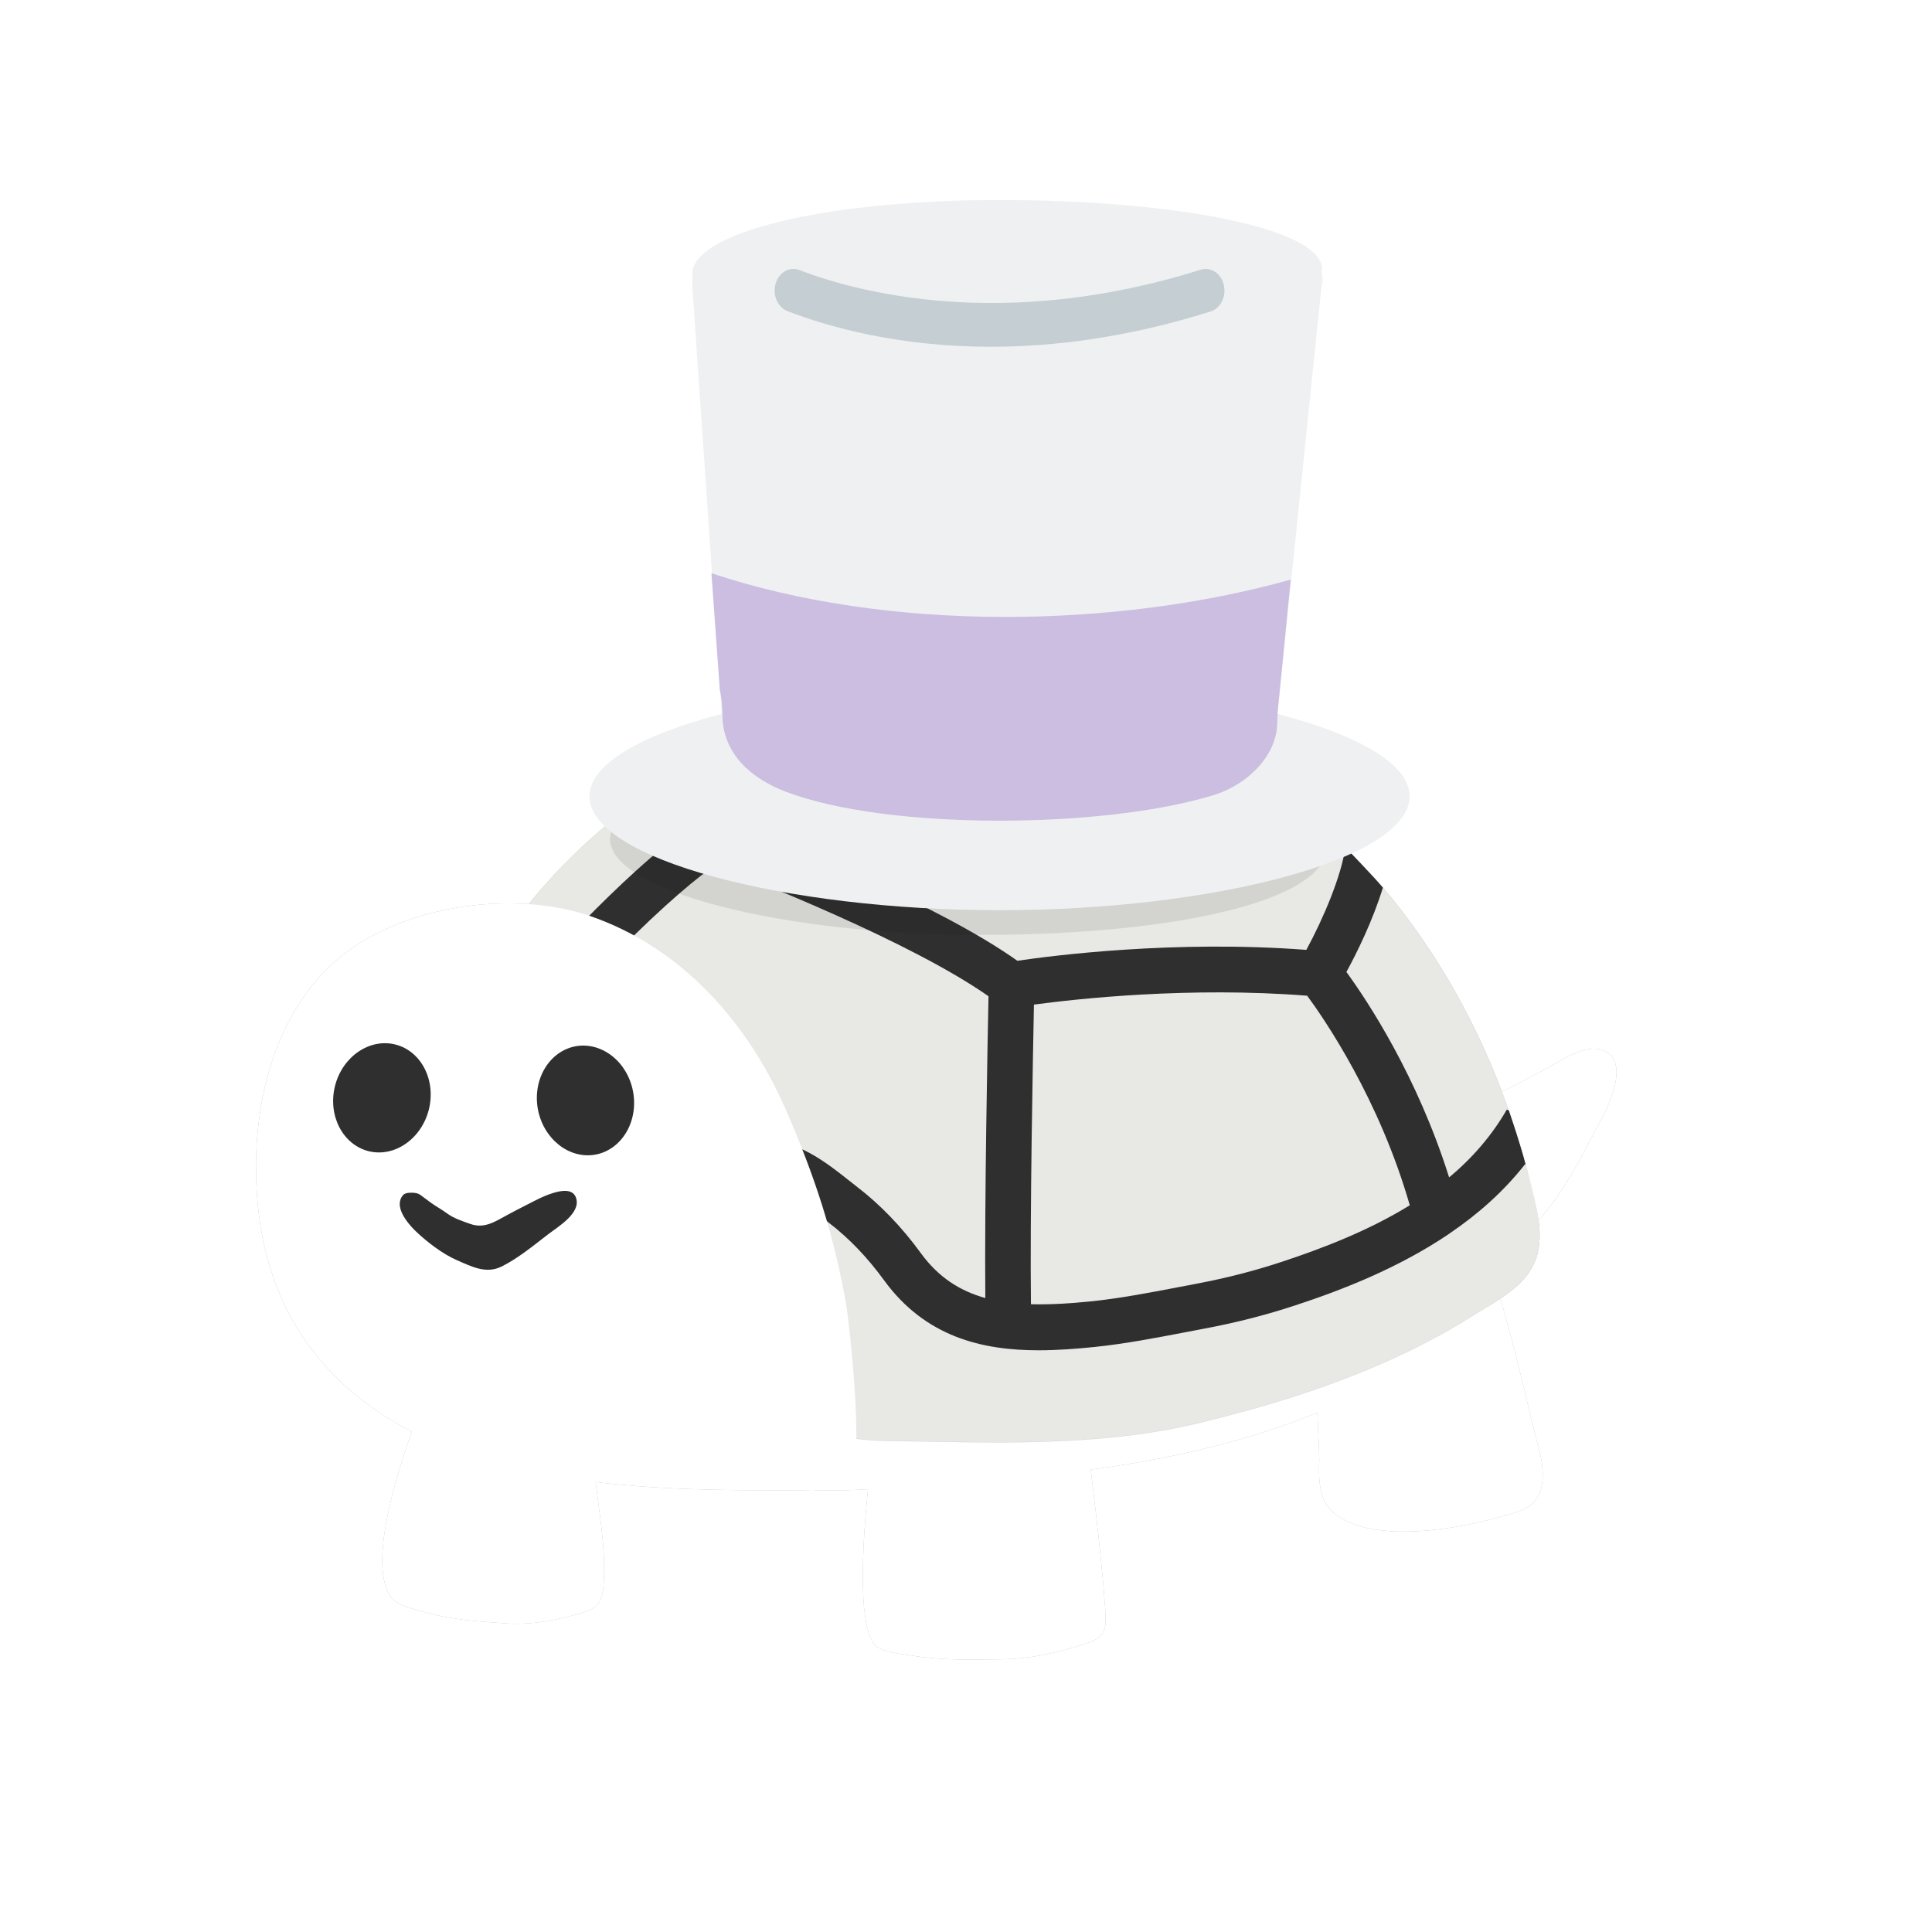<?xml version="1.0" encoding="UTF-8" standalone="no"?>
<svg
   xmlns:dc="http://purl.org/dc/elements/1.1/"
   xmlns:cc="http://creativecommons.org/ns#"
   xmlns:rdf="http://www.w3.org/1999/02/22-rdf-syntax-ns#"
   xmlns:svg="http://www.w3.org/2000/svg"
   xmlns="http://www.w3.org/2000/svg"
   xmlns:sodipodi="http://sodipodi.sourceforge.net/DTD/sodipodi-0.dtd"
   xmlns:inkscape="http://www.inkscape.org/namespaces/inkscape"
   width="512"
   height="512"
   version="1.1"
   id="svg38"
   sodipodi:docname="ghost.svg"
   inkscape:version="0.92.5 (2060ec1f9f, 2020-04-08)"
   inkscape:export-xdpi="96"
   inkscape:export-ydpi="96"
   inkscape:export-filename="/home/mirror/opt/turtles/ghost.png">
  <defs
     id="defs42">
    <path
       d="M119.5,53.43c-0.44-0.19-0.94-0.11-1.29,0.22L87.25,82.71L65.16,49.72c-0.22-0.33-0.58-0.52-0.98-0.52h0 c-0.39,0-0.76,0.19-0.98,0.51l-22.19,33L10.06,53.64c-0.35-0.33-0.85-0.41-1.29-0.22c-0.43,0.19-0.71,0.63-0.69,1.1l1.27,47.52 c0,10.33,24.06,18.43,54.78,18.43c30.72,0,54.78-8.1,54.78-18.4l1.27-47.55C120.2,54.06,119.93,53.62,119.5,53.43z"
       id="SVGID_1_" />
    <filter
       inkscape:collect="always"
       style="color-interpolation-filters:sRGB"
       id="filter1115"
       x="-0.072"
       width="1.143"
       y="-0.102"
       height="1.204">
      <feGaussianBlur
         inkscape:collect="always"
         stdDeviation="3.793"
         id="feGaussianBlur1117" />
    </filter>
    <clipPath
       id="clipPath74"
       clipPathUnits="userSpaceOnUse">
      <path
         inkscape:connector-curvature="0"
         id="path72"
         d="M 0,150 H 350 V 0 H 0 Z" />
    </clipPath>
    <filter
       inkscape:collect="always"
       style="color-interpolation-filters:sRGB"
       id="filter983"
       x="-0.094"
       width="1.188"
       y="-0.345"
       height="1.689">
      <feGaussianBlur
         inkscape:collect="always"
         stdDeviation="1.3"
         id="feGaussianBlur985" />
    </filter>
  </defs>
  <sodipodi:namedview
     pagecolor="#ffffff"
     bordercolor="#666666"
     borderopacity="1"
     objecttolerance="10"
     gridtolerance="10"
     guidetolerance="10"
     inkscape:pageopacity="0"
     inkscape:pageshadow="2"
     inkscape:window-width="1920"
     inkscape:window-height="1080"
     id="namedview40"
     showgrid="false"
     inkscape:zoom="1.3037281"
     inkscape:cx="181.1784"
     inkscape:cy="213.45023"
     inkscape:window-x="1440"
     inkscape:window-y="0"
     inkscape:window-maximized="1"
     inkscape:current-layer="svg38"
     showguides="true"
     inkscape:guide-bbox="true" />
  <g
     style="opacity:0.326;fill:#000000;fill-opacity:1;stroke-width:0.353;filter:url(#filter1115)"
     transform="matrix(2.832,0,0,2.832,66.872,97.524)"
     id="g1021">
    <path
       inkscape:connector-curvature="0"
       id="path987"
       style="fill:#000000;fill-opacity:1;stroke-width:0.353"
       d="m 40.1,37.83 c 0,0 2.55,-1.48 3.98,-2.12 l 22.24,8.18 35.97,0.97 c 0,0 2.7,2.8 3.5,3.76 l 6.53,18.74 5.27,2.11 c 0,0 1.21,3.62 1.55,4.99 L 118.05,83.1 65.91,96.03 24.04,85.76 24.17,60.02 36.97,43.35 Z" />
    <g
       style="fill:#000000;fill-opacity:1;stroke-width:0.353"
       id="g1019">
      <g
         style="fill:#000000;fill-opacity:1;stroke-width:0.353"
         id="g997">
        <path
           inkscape:connector-curvature="0"
           id="path989"
           style="fill:#000000;fill-opacity:1;stroke-width:0.353"
           d="m 73.14,59.57 c -0.1,5.06 -0.38,19.6 -0.28,28.04 1.67,0.04 3.5,-0.05 5.52,-0.26 2.7,-0.27 5.52,-0.81 8.24,-1.33 l 1.73,-0.33 c 2.79,-0.53 5.37,-1.19 7.89,-2.02 3.89,-1.28 8.19,-2.93 12.07,-5.32 -2.85,-9.93 -7.96,-17.38 -9.6,-19.61 -11,-0.87 -21.54,0.29 -25.57,0.83 z" />
        <path
           inkscape:connector-curvature="0"
           id="path991"
           style="fill:#000000;fill-opacity:1;stroke-width:0.353"
           d="m 102.38,56.52 c 1.95,2.67 6.63,9.73 9.61,19.22 2.18,-1.81 4.06,-3.97 5.5,-6.52 -1.34,-3.73 -2.96,-7.35 -4.9,-10.8 -1.95,-3.46 -4.22,-6.77 -6.79,-9.81 -0.95,3.11 -2.46,6.15 -3.42,7.91 z" />
        <path
           inkscape:connector-curvature="0"
           id="path993"
           style="fill:#000000;fill-opacity:1;stroke-width:0.353"
           d="m 45.2,42.69 c 4.26,1.63 18.85,7.43 26.39,12.78 3.25,-0.48 14.69,-1.96 27.04,-1.02 1.6,-2.95 3.28,-6.91 3.65,-9.6 C 102.13,44.7 102,44.54 101.85,44.4 96.72,39.58 90.22,36.93 83.66,34.71 74.5,31.61 64.53,30.52 54.98,32.23 c -3.78,0.68 -7.43,1.85 -10.9,3.48 z" />
        <path
           inkscape:connector-curvature="0"
           id="path995"
           style="fill:#000000;fill-opacity:1;stroke-width:0.353"
           d="m 119.11,74.49 c -1.99,2.55 -4.4,4.67 -6.98,6.43 -0.05,0.04 -0.11,0.07 -0.15,0.11 -4.74,3.2 -10.03,5.26 -14.4,6.69 -2.7,0.89 -5.45,1.6 -8.43,2.16 l -1.73,0.33 c -2.82,0.54 -5.72,1.1 -8.61,1.4 -1.7,0.17 -3.46,0.31 -5.23,0.31 -5.28,0 -10.58,-1.24 -14.45,-6.53 -1.56,-2.15 -3.3,-3.96 -5.15,-5.38 l -0.77,-0.6 c -1.17,-0.93 -3.36,-2.67 -4.49,-2.7 l 0.11,-4.27 c 2.56,0.07 5.15,2.12 7.04,3.62 l 0.7,0.55 c 2.17,1.66 4.2,3.76 6.01,6.25 1.63,2.23 3.62,3.5 6.01,4.17 -0.08,-9.02 0.21,-24.02 0.3,-28.24 -7.32,-5.13 -22.04,-10.92 -25.55,-12.26 -1.38,0.85 -4.94,3.81 -9.13,8.08 -0.42,0.43 -0.98,0.64 -1.53,0.64 -0.54,0 -1.08,-0.2 -1.49,-0.61 -0.84,-0.82 -0.86,-2.17 -0.03,-3.02 2.65,-2.69 6.85,-6.76 9.79,-8.58 L 40.1,37.82 c -7.16,4.28 -14.23,10.92 -18.48,18.64 -4.26,7.71 -5.7,16.48 -1.64,24.97 1.33,2.75 4,7.37 6.68,8.97 2.37,1.42 4.88,2.63 7.44,3.69 2.27,0.94 4.19,2.12 6.52,2.8 2.08,0.62 4.23,1.29 6.34,1.76 2.13,0.48 4.34,0.63 6.48,1.03 1.9,0.35 3.82,0.67 5.74,0.7 9.85,0.13 19.81,0.65 29.48,-1.69 5.88,-1.42 11.71,-3.19 17.24,-5.63 2.8,-1.22 5.53,-2.62 8.1,-4.26 2.09,-1.32 4.84,-2.62 5.93,-4.98 1.15,-2.49 0.17,-5.5 -0.44,-8.02 -0.11,-0.42 -0.26,-0.87 -0.38,-1.31 z" />
      </g>
      <g
         style="fill:#000000;fill-opacity:1;stroke-width:0.353"
         id="g1017">
        <path
           inkscape:connector-curvature="0"
           id="path999"
           style="fill:#000000;fill-opacity:1;stroke-width:0.353"
           d="m 29.95,98.37 c -0.98,-0.58 -2.38,-0.78 -4.28,-1.05 -2.5,-0.35 -5.22,-1.05 -7.72,-0.6 -2.15,0.39 -2.38,0.94 -3.08,2.93 -1.09,3.13 -4.26,12.51 -1.8,15.47 0.61,0.73 2.03,0.99 2.9,1.25 2.51,0.76 5.18,0.93 7.82,1.11 2.25,0.15 4.47,-0.26 6.62,-0.86 1.61,-0.45 2.32,-0.83 2.45,-2.61 0.29,-3.8 -0.56,-7.55 -0.9,-11.32 -0.24,-2.44 -0.84,-3.64 -2.01,-4.32 z" />
        <g
           style="fill:#000000;fill-opacity:1;stroke-width:0.353"
           id="g1005">
          <path
             inkscape:connector-curvature="0"
             id="path1001"
             style="fill:#000000;fill-opacity:1;stroke-width:0.353"
             d="m 116.78,87.1 c -0.93,0.62 -1.92,1.17 -2.79,1.72 -2.57,1.63 -5.3,3.03 -8.1,4.26 -5.53,2.44 -11.36,4.21 -17.24,5.63 -9.67,2.34 -19.63,1.82 -29.48,1.69 -1.93,-0.03 -3.85,-0.35 -5.74,-0.7 -0.53,-0.1 -1.05,-0.18 -1.58,-0.26 l 0.52,5.55 c 0,0 1.88,0.14 5.24,-0.07 -0.65,6.43 -0.86,13.37 0.78,14.69 0.74,0.6 2.31,0.71 3.27,0.87 2.82,0.47 5.74,0.4 8.64,0.35 2.47,-0.04 4.85,-0.58 7.13,-1.28 1.71,-0.52 2.45,-0.9 2.42,-2.47 -0.03,-2.01 -0.71,-8.47 -1.4,-14 6.34,-0.83 14.15,-2.4 21.21,-5.33 0.1,2.22 0.19,4.12 0.18,4.51 -0.06,1.53 -0.08,3.62 1.27,4.8 3.76,3.31 13.07,1.38 17.39,-0.06 3.22,-1.06 2.23,-4.81 1.59,-7 -0.37,-1.31 -1.86,-8.13 -3.31,-12.9 z" />
          <path
             inkscape:connector-curvature="0"
             id="path1003"
             style="fill:#000000;fill-opacity:1;stroke-width:0.353"
             d="m 127.07,64.28 c -1.68,-1.58 -4.44,0.46 -5.98,1.28 -1.38,0.74 -2.75,1.47 -4.15,2.16 1.01,2.65 1.89,5.35 2.55,8.11 0.3,1.23 0.68,2.58 0.87,3.93 0.05,-0.06 0.1,-0.12 0.15,-0.17 0.51,-0.58 0.97,-1.17 1.42,-1.8 1.75,-2.48 3.08,-5.22 4.51,-7.88 0.69,-1.33 1.96,-4.37 0.63,-5.63 z" />
        </g>
        <g
           style="fill:#000000;fill-opacity:1;stroke-width:0.353"
           id="g1015">
          <path
             inkscape:connector-curvature="0"
             id="path1007"
             style="fill:#000000;fill-opacity:1;stroke-width:0.353"
             d="m 52.38,104.99 c -1.13,0.04 -2.27,0.03 -3.44,0.03 -8.33,0 -16.27,-0.22 -24.47,-2.08 C 12.02,100.13 2.32,92.68 0.63,79.36 -0.41,71.15 1.25,61.42 7.59,55.67 c 5.95,-5.4 16.65,-6.89 23.98,-4.4 8.54,2.92 14.76,9.94 18.31,18.04 2.73,6.24 4.58,11.84 5.73,18.57 0.17,1.03 2.06,16.6 -0.15,16.89 -1.02,0.12 -2.05,0.19 -3.08,0.22 z" />
          <path
             inkscape:connector-curvature="0"
             id="path1009"
             style="fill:#000000;fill-opacity:1;stroke-width:0.353"
             d="m 30.25,63.47 c 2.46,-0.44 4.87,1.46 5.38,4.26 0.51,2.79 -1.07,5.43 -3.53,5.88 -2.45,0.44 -4.86,-1.46 -5.38,-4.25 -0.51,-2.8 1.07,-5.43 3.53,-5.89 z" />
          <path
             inkscape:connector-curvature="0"
             id="path1011"
             style="fill:#000000;fill-opacity:1;stroke-width:0.353"
             d="m 7.74,67.17 c 0.7,-2.75 3.25,-4.48 5.66,-3.86 2.42,0.62 3.81,3.36 3.11,6.11 -0.71,2.75 -3.24,4.48 -5.66,3.86 C 8.44,72.65 7.04,69.92 7.74,67.17 Z" />
          <path
             inkscape:connector-curvature="0"
             id="path1013"
             style="fill:#000000;fill-opacity:1;stroke-width:0.353"
             d="m 23.8,79.29 c -1.14,0.62 -2.12,1.28 -3.45,0.79 -0.77,-0.28 -1.5,-0.5 -2.17,-1 -0.48,-0.35 -1.02,-0.64 -1.5,-0.99 -0.25,-0.18 -0.49,-0.37 -0.74,-0.55 -0.28,-0.21 -0.38,-0.3 -0.74,-0.35 -0.29,-0.03 -0.86,-0.05 -1.08,0.19 -0.94,1.05 0.38,2.61 1.09,3.32 1.06,1.03 2.57,2.2 3.96,2.8 1.36,0.59 2.71,1.3 4.16,0.58 1.59,-0.8 2.97,-1.96 4.37,-3.03 0.92,-0.7 2.98,-1.93 2.62,-3.3 -0.25,-1 -1.41,-0.79 -2.17,-0.55 -0.96,0.29 -1.82,0.78 -2.71,1.23 -0.55,0.27 -1.09,0.57 -1.64,0.86 z" />
        </g>
      </g>
    </g>
  </g>
  <g
     id="g36"
     transform="matrix(2.832,0,0,2.832,66.872,97.524)"
     style="stroke-width:0.353">
    <path
       d="m 40.1,37.83 c 0,0 2.55,-1.48 3.98,-2.12 l 22.24,8.18 35.97,0.97 c 0,0 2.7,2.8 3.5,3.76 l 6.53,18.74 5.27,2.11 c 0,0 1.21,3.62 1.55,4.99 L 118.05,83.1 65.91,96.03 24.04,85.76 24.17,60.02 36.97,43.35 Z"
       style="fill:#2f2f2f;stroke-width:0.353"
       id="path2"
       inkscape:connector-curvature="0" />
    <g
       id="g34"
       style="stroke-width:0.353">
      <g
         id="g12"
         style="stroke-width:0.353">
        <path
           d="m 73.14,59.57 c -0.1,5.06 -0.38,19.6 -0.28,28.04 1.67,0.04 3.5,-0.05 5.52,-0.26 2.7,-0.27 5.52,-0.81 8.24,-1.33 l 1.73,-0.33 c 2.79,-0.53 5.37,-1.19 7.89,-2.02 3.89,-1.28 8.19,-2.93 12.07,-5.32 -2.85,-9.93 -7.96,-17.38 -9.6,-19.61 -11,-0.87 -21.54,0.29 -25.57,0.83 z"
           style="fill:#e8e8e5;stroke-width:0.353;fill-opacity:1"
           id="path4"
           inkscape:connector-curvature="0" />
        <path
           d="m 102.38,56.52 c 1.95,2.67 6.63,9.73 9.61,19.22 2.18,-1.81 4.06,-3.97 5.5,-6.52 -1.34,-3.73 -2.96,-7.35 -4.9,-10.8 -1.95,-3.46 -4.22,-6.77 -6.79,-9.81 -0.95,3.11 -2.46,6.15 -3.42,7.91 z"
           style="fill:#e8e8e5;stroke-width:0.353;fill-opacity:1"
           id="path6"
           inkscape:connector-curvature="0" />
        <path
           d="m 45.2,42.69 c 4.26,1.63 18.85,7.43 26.39,12.78 3.25,-0.48 14.69,-1.96 27.04,-1.02 1.6,-2.95 3.28,-6.91 3.65,-9.6 C 102.13,44.7 102,44.54 101.85,44.4 96.72,39.58 90.22,36.93 83.66,34.71 74.5,31.61 64.53,30.52 54.98,32.23 c -3.78,0.68 -7.43,1.85 -10.9,3.48 z"
           style="fill:#e8e8e5;stroke-width:0.353;fill-opacity:1"
           id="path8"
           inkscape:connector-curvature="0" />
        <path
           d="m 119.11,74.49 c -1.99,2.55 -4.4,4.67 -6.98,6.43 -0.05,0.04 -0.11,0.07 -0.15,0.11 -4.74,3.2 -10.03,5.26 -14.4,6.69 -2.7,0.89 -5.45,1.6 -8.43,2.16 l -1.73,0.33 c -2.82,0.54 -5.72,1.1 -8.61,1.4 -1.7,0.17 -3.46,0.31 -5.23,0.31 -5.28,0 -10.58,-1.24 -14.45,-6.53 -1.56,-2.15 -3.3,-3.96 -5.15,-5.38 l -0.77,-0.6 c -1.17,-0.93 -3.36,-2.67 -4.49,-2.7 l 0.11,-4.27 c 2.56,0.07 5.15,2.12 7.04,3.62 l 0.7,0.55 c 2.17,1.66 4.2,3.76 6.01,6.25 1.63,2.23 3.62,3.5 6.01,4.17 -0.08,-9.02 0.21,-24.02 0.3,-28.24 -7.32,-5.13 -22.04,-10.92 -25.55,-12.26 -1.38,0.85 -4.94,3.81 -9.13,8.08 -0.42,0.43 -0.98,0.64 -1.53,0.64 -0.54,0 -1.08,-0.2 -1.49,-0.61 -0.84,-0.82 -0.86,-2.17 -0.03,-3.02 2.65,-2.69 6.85,-6.76 9.79,-8.58 L 40.1,37.82 c -7.16,4.28 -14.23,10.92 -18.48,18.64 -4.26,7.71 -5.7,16.48 -1.64,24.97 1.33,2.75 4,7.37 6.68,8.97 2.37,1.42 4.88,2.63 7.44,3.69 2.27,0.94 4.19,2.12 6.52,2.8 2.08,0.62 4.23,1.29 6.34,1.76 2.13,0.48 4.34,0.63 6.48,1.03 1.9,0.35 3.82,0.67 5.74,0.7 9.85,0.13 19.81,0.65 29.48,-1.69 5.88,-1.42 11.71,-3.19 17.24,-5.63 2.8,-1.22 5.53,-2.62 8.1,-4.26 2.09,-1.32 4.84,-2.62 5.93,-4.98 1.15,-2.49 0.17,-5.5 -0.44,-8.02 -0.11,-0.42 -0.26,-0.87 -0.38,-1.31 z"
           style="fill:#e8e8e5;stroke-width:0.353;fill-opacity:1"
           id="path10"
           inkscape:connector-curvature="0" />
      </g>
      <g
         id="g32"
         style="stroke-width:0.353">
        <path
           d="m 29.95,98.37 c -0.98,-0.58 -2.38,-0.78 -4.28,-1.05 -2.5,-0.35 -5.22,-1.05 -7.72,-0.6 -2.15,0.39 -2.38,0.94 -3.08,2.93 -1.09,3.13 -4.26,12.51 -1.8,15.47 0.61,0.73 2.03,0.99 2.9,1.25 2.51,0.76 5.18,0.93 7.82,1.11 2.25,0.15 4.47,-0.26 6.62,-0.86 1.61,-0.45 2.32,-0.83 2.45,-2.61 0.29,-3.8 -0.56,-7.55 -0.9,-11.32 -0.24,-2.44 -0.84,-3.64 -2.01,-4.32 z"
           style="fill:#ffffff;stroke-width:0.353;fill-opacity:1"
           id="path14"
           inkscape:connector-curvature="0" />
        <g
           id="g20"
           style="stroke-width:0.353">
          <path
             d="m 116.78,87.1 c -0.93,0.62 -1.92,1.17 -2.79,1.72 -2.57,1.63 -5.3,3.03 -8.1,4.26 -5.53,2.44 -11.36,4.21 -17.24,5.63 -9.67,2.34 -19.63,1.82 -29.48,1.69 -1.93,-0.03 -3.85,-0.35 -5.74,-0.7 -0.53,-0.1 -1.05,-0.18 -1.58,-0.26 l 0.52,5.55 c 0,0 1.88,0.14 5.24,-0.07 -0.65,6.43 -0.86,13.37 0.78,14.69 0.74,0.6 2.31,0.71 3.27,0.87 2.82,0.47 5.74,0.4 8.64,0.35 2.47,-0.04 4.85,-0.58 7.13,-1.28 1.71,-0.52 2.45,-0.9 2.42,-2.47 -0.03,-2.01 -0.71,-8.47 -1.4,-14 6.34,-0.83 14.15,-2.4 21.21,-5.33 0.1,2.22 0.19,4.12 0.18,4.51 -0.06,1.53 -0.08,3.62 1.27,4.8 3.76,3.31 13.07,1.38 17.39,-0.06 3.22,-1.06 2.23,-4.81 1.59,-7 -0.37,-1.31 -1.86,-8.13 -3.31,-12.9 z"
             style="fill:#ffffff;stroke-width:0.353;fill-opacity:1"
             id="path16"
             inkscape:connector-curvature="0" />
          <path
             d="m 127.07,64.28 c -1.68,-1.58 -4.44,0.46 -5.98,1.28 -1.38,0.74 -2.75,1.47 -4.15,2.16 1.01,2.65 1.89,5.35 2.55,8.11 0.3,1.23 0.68,2.58 0.87,3.93 0.05,-0.06 0.1,-0.12 0.15,-0.17 0.51,-0.58 0.97,-1.17 1.42,-1.8 1.75,-2.48 3.08,-5.22 4.51,-7.88 0.69,-1.33 1.96,-4.37 0.63,-5.63 z"
             style="fill:#ffffff;stroke-width:0.353;fill-opacity:1"
             id="path18"
             inkscape:connector-curvature="0" />
        </g>
        <g
           id="g30"
           style="stroke-width:0.353">
          <path
             d="m 52.38,104.99 c -1.13,0.04 -2.27,0.03 -3.44,0.03 -8.33,0 -16.27,-0.22 -24.47,-2.08 C 12.02,100.13 2.32,92.68 0.63,79.36 -0.41,71.15 1.25,61.42 7.59,55.67 c 5.95,-5.4 16.65,-6.89 23.98,-4.4 8.54,2.92 14.76,9.94 18.31,18.04 2.73,6.24 4.58,11.84 5.73,18.57 0.17,1.03 2.06,16.6 -0.15,16.89 -1.02,0.12 -2.05,0.19 -3.08,0.22 z"
             style="fill:#ffffff;stroke-width:0.353;fill-opacity:1"
             id="path22"
             inkscape:connector-curvature="0" />
          <path
             d="m 30.25,63.47 c 2.46,-0.44 4.87,1.46 5.38,4.26 0.51,2.79 -1.07,5.43 -3.53,5.88 -2.45,0.44 -4.86,-1.46 -5.38,-4.25 -0.51,-2.8 1.07,-5.43 3.53,-5.89 z"
             style="fill:#2f2f2f;stroke-width:0.353"
             id="path24"
             inkscape:connector-curvature="0" />
          <path
             d="m 7.74,67.17 c 0.7,-2.75 3.25,-4.48 5.66,-3.86 2.42,0.62 3.81,3.36 3.11,6.11 -0.71,2.75 -3.24,4.48 -5.66,3.86 C 8.44,72.65 7.04,69.92 7.74,67.17 Z"
             style="fill:#2f2f2f;stroke-width:0.353"
             id="path26"
             inkscape:connector-curvature="0" />
          <path
             d="m 23.8,79.29 c -1.14,0.62 -2.12,1.28 -3.45,0.79 -0.77,-0.28 -1.5,-0.5 -2.17,-1 -0.48,-0.35 -1.02,-0.64 -1.5,-0.99 -0.25,-0.18 -0.49,-0.37 -0.74,-0.55 -0.28,-0.21 -0.38,-0.3 -0.74,-0.35 -0.29,-0.03 -0.86,-0.05 -1.08,0.19 -0.94,1.05 0.38,2.61 1.09,3.32 1.06,1.03 2.57,2.2 3.96,2.8 1.36,0.59 2.71,1.3 4.16,0.58 1.59,-0.8 2.97,-1.96 4.37,-3.03 0.92,-0.7 2.98,-1.93 2.62,-3.3 -0.25,-1 -1.41,-0.79 -2.17,-0.55 -0.96,0.29 -1.82,0.78 -2.71,1.23 -0.55,0.27 -1.09,0.57 -1.64,0.86 z"
             style="fill:#2f2f2f;stroke-width:0.353"
             id="path28"
             inkscape:connector-curvature="0" />
        </g>
      </g>
    </g>
  </g>
  <path
     style="fill:none;stroke:none;stroke-width:1px;stroke-linecap:butt;stroke-linejoin:miter;stroke-opacity:1"
     d="m 100.098,413.437 c 0,1.023 0,2.045 0,3.068 0,0.128 -0.09,0.293 0,0.384 0.09,0.09 0.293,-0.09 0.384,0 0.09,0.09 0,0.256 0,0.384 0,0.128 0,0.256 0,0.384 0,1.278 0,2.557 0,3.835 0,3.196 0,6.392 0,9.588 0,0.141 -0.015,1.519 0,1.534 0.09,0.09 0.293,-0.09 0.384,0 0.078,0.078 -0.076,0.998 0,1.151 0.081,0.162 0.303,0.222 0.384,0.384 0.121,0.241 -0.121,1.293 0,1.534 0.081,0.162 0.303,0.222 0.384,0.384 0.114,0.229 -0.181,0.586 0,0.767 0.09,0.09 0.293,-0.09 0.384,0 0.192,0.192 -0.192,0.959 0,1.151 0.192,0.192 0.959,-0.192 1.151,0 0.09,0.09 -0.09,0.293 0,0.384 0.181,0.181 0.586,-0.181 0.767,0 0.09,0.09 -0.09,0.293 0,0.384 0.192,0.192 0.959,-0.192 1.151,0 0.09,0.09 -0.09,0.293 0,0.384 0.181,0.181 0.586,-0.181 0.767,0 0.09,0.09 -0.09,0.293 0,0.384 0.09,0.09 0.293,-0.09 0.384,0 0.09,0.09 0,0.256 0,0.384 0,0.128 0,0.256 0,0.384 0,1.278 0,2.557 0,3.835 0,0.128 0,0.256 0,0.384 0,0.128 -0.09,0.293 0,0.384 0.09,0.09 0.293,-0.09 0.384,0 0.181,0.181 -0.114,0.538 0,0.767 0.081,0.162 0.303,0.222 0.384,0.384 0.114,0.229 -0.181,0.586 0,0.767 0.09,0.09 0.293,-0.09 0.384,0 0.181,0.181 -0.181,0.586 0,0.767 0.09,0.09 0.293,-0.09 0.384,0 0.09,0.09 -0.057,0.269 0,0.384 0.424,0.848 0.238,0.119 0.767,0.384 0.162,0.081 0.256,0.256 0.384,0.384 0.128,0.128 0.303,0.222 0.384,0.384 0.057,0.114 -0.09,0.293 0,0.384 0.09,0.09 0.269,-0.057 0.384,0 0.323,0.162 0.444,0.605 0.767,0.767 0.114,0.057 0.269,-0.057 0.384,0 0.162,0.081 0.222,0.303 0.384,0.384 0.114,0.057 0.293,-0.09 0.384,0 0.09,0.09 -0.09,0.293 0,0.384 0.105,0.105 1.326,-0.104 1.534,0 0.162,0.081 0.222,0.303 0.384,0.384 0.229,0.114 0.538,-0.114 0.767,0 0.162,0.081 0.222,0.303 0.384,0.384 0.242,0.121 1.676,-0.121 1.918,0 0.162,0.081 0.222,0.303 0.384,0.384 0.086,0.043 1.443,0 1.534,0 0.767,0 1.534,0 2.301,0 1.023,0 2.045,0 3.068,0 0.128,0 0.293,-0.09 0.384,0 0.119,0.119 -0.119,1.799 0,1.918 0.09,0.09 0.293,-0.09 0.384,0 0.09,0.09 -0.057,0.269 0,0.384 0.081,0.162 0.303,0.222 0.384,0.384 0.057,0.114 -0.09,0.293 0,0.384 0.09,0.09 0.293,-0.09 0.384,0 0.09,0.09 -0.09,0.293 0,0.384 0.119,0.119 1.799,-0.119 1.918,0 0.09,0.09 -0.09,0.293 0,0.384 0.078,0.078 0.998,-0.076 1.151,0 0.162,0.081 0.222,0.303 0.384,0.384 0.208,0.104 1.429,-0.105 1.534,0 0.09,0.09 -0.09,0.293 0,0.384 0.09,0.09 0.256,0 0.384,0 0.128,0 0.256,0 0.384,0 0.639,0 1.278,0 1.918,0 0.128,0 0.256,0 0.384,0 0.128,0 0.269,-0.057 0.384,0 0.162,0.081 0.222,0.303 0.384,0.384 0.114,0.057 0.256,0 0.384,0 0.128,0 0.256,0 0.384,0 0.767,0 1.534,0 2.301,0 0.128,0 0.293,0.09 0.384,0 0.09,-0.09 -0.09,-0.293 0,-0.384 0.09,-0.09 0.256,0 0.384,0 0.128,0 0.256,0 0.384,0 1.023,0 -0.128,-0.128 0.384,0.384 0.09,0.09 0.256,0 0.384,0 0.128,0 0.256,0 0.384,0 1.023,0 2.045,0 3.068,0 0.128,0 0.256,0 0.384,0 0.128,0 0.293,0.09 0.384,0 0.09,-0.09 -0.09,-0.293 0,-0.384 0.105,-0.105 1.326,0.104 1.534,0 0.162,-0.081 0.222,-0.303 0.384,-0.384 0.307,-0.153 0.844,0.153 1.151,0 0.162,-0.081 0.222,-0.303 0.384,-0.384 0.265,-0.132 1.783,0.135 1.918,0 0.09,-0.09 -0.09,-0.293 0,-0.384 0.119,-0.119 1.799,0.119 1.918,0 0.09,-0.09 -0.09,-0.293 0,-0.384 0.09,-0.09 0.256,0 0.384,0 0,-0.128 -0.09,-0.293 0,-0.384 0.09,-0.09 0.293,0.09 0.384,0 0.09,-0.09 0.09,-0.293 0,-0.384 -0.09,-0.09 -0.293,-0.09 -0.384,0 -0.09,0.09 -0.09,0.293 0,0.384 0.09,0.09 0.293,0.09 0.384,0 0.09,-0.09 -0.09,-0.293 0,-0.384 0.09,-0.09 0.269,0.057 0.384,0 0.162,-0.081 0.222,-0.303 0.384,-0.384 1.023,0 -0.128,0.128 0.384,-0.384 0.09,-0.09 0.293,0.09 0.384,0 0.09,-0.09 -0.09,-0.293 0,-0.384 0.09,-0.09 0.269,0.057 0.384,0 0.102,-0.051 1.1,-1.049 1.151,-1.151 0.057,-0.114 -0.09,-0.293 0,-0.384 0.09,-0.09 0.293,0.09 0.384,0 0.09,-0.09 -0.057,-0.269 0,-0.384 0.081,-0.162 0.303,-0.222 0.384,-0.384 0.057,-0.114 -0.09,-0.293 0,-0.384 0.09,-0.09 0.293,0.09 0.384,0 0.09,-0.09 -0.057,-0.269 0,-0.384 0.081,-0.162 0.303,-0.222 0.384,-0.384 0.114,-0.229 -0.114,-0.538 0,-0.767 0.081,-0.162 0.303,-0.222 0.384,-0.384 0.057,-0.114 0,-0.256 0,-0.384 0,-0.128 0,-0.256 0,-0.384 0,-0.639 0,-1.278 0,-1.918 0,-0.128 -0.057,-0.269 0,-0.384 0.474,-0.948 0.384,0.132 0.384,-0.767 0,-0.767 0,-1.534 0,-2.301 0,-0.173 -0.058,-1.034 0,-1.151 0.081,-0.162 0.303,-0.222 0.384,-0.384 0.076,-0.152 -0.078,-1.072 0,-1.151 0.09,-0.09 0.293,0.09 0.384,0 0.181,-0.181 -0.181,-0.586 0,-0.767 0.09,-0.09 0.293,0.09 0.384,0 0.09,-0.09 -0.057,-0.269 0,-0.384 0.081,-0.162 0.303,-0.222 0.384,-0.384 0.057,-0.114 -0.09,-0.293 0,-0.384 0.09,-0.09 0.293,0.09 0.384,0 0.09,-0.09 -0.057,-0.269 0,-0.384 0.081,-0.162 0.303,-0.222 0.384,-0.384 0.057,-0.114 -0.057,-0.269 0,-0.384 0.081,-0.162 0.303,-0.222 0.384,-0.384 0.057,-0.114 -0.09,-0.293 0,-0.384 0.09,-0.09 0.293,0.09 0.384,0 0.181,-0.181 -0.181,-0.586 0,-0.767 0.09,-0.09 0.293,0.09 0.384,0 0.181,-0.181 -0.181,-0.586 0,-0.767 0.09,-0.09 0.293,0.09 0.384,0 0.192,-0.192 -0.192,-0.959 0,-1.151 0.09,-0.09 0.293,0.09 0.384,0 0.09,-0.09 0,-0.256 0,-0.384 0,-0.895 0,-1.79 0,-2.685 0,-0.639 0,-1.278 0,-1.918 0,-0.128 0.09,-0.293 0,-0.384 -0.09,-0.09 -0.293,0.09 -0.384,0 -0.181,-0.181 0.181,-0.586 0,-0.767 -0.09,-0.09 -0.293,0.09 -0.384,0 -0.181,-0.181 0.181,-0.586 0,-0.767 -0.09,-0.09 -0.293,0.09 -0.384,0 -0.09,-0.09 0.09,-0.293 0,-0.384 -0.09,-0.09 -0.293,0.09 -0.384,0 -0.09,-0.09 0.09,-0.293 0,-0.384 -0.09,-0.09 -0.293,0.09 -0.384,0 -0.192,-0.192 0.192,-0.959 0,-1.151 -0.09,-0.09 -0.293,0.09 -0.384,0 -0.181,-0.181 0.181,-0.586 0,-0.767 -0.09,-0.09 -0.293,0.09 -0.384,0 -0.09,-0.09 0.09,-0.293 0,-0.384 -0.09,-0.09 -0.293,0.09 -0.384,0 -0.181,-0.181 0.181,-0.586 0,-0.767 -0.09,-0.09 -0.293,0.09 -0.384,0 -0.192,-0.192 0.192,-0.959 0,-1.151 -0.09,-0.09 -0.293,0.09 -0.384,0 -0.09,-0.09 0,-0.256 0,-0.384 0,-0.128 0,-0.256 0,-0.384 0,-1.023 0,-2.045 0,-3.068 0,-0.128 0.09,-0.293 0,-0.384 -0.511,-0.511 -0.384,0.639 -0.384,-0.384"
     id="path898"
     inkscape:connector-curvature="0" />
  <path
     style="fill:none;stroke:none;stroke-width:1px;stroke-linecap:butt;stroke-linejoin:miter;stroke-opacity:1"
     d="m 229.726,427.243 c 0.128,0.511 0.28,1.017 0.384,1.534 0.069,0.345 0,0.798 0,1.151 0,0.767 0,1.534 0,2.301 0,0.093 0.012,1.138 0,1.151 -0.09,0.09 -0.293,-0.09 -0.384,0 -0.192,0.192 0.192,0.959 0,1.151 -0.09,0.09 -0.293,-0.09 -0.384,0 -0.181,0.181 0.181,0.586 0,0.767 -0.09,0.09 -0.293,-0.09 -0.384,0 -0.192,0.192 0.192,0.959 0,1.151 -0.09,0.09 -0.293,-0.09 -0.384,0 -0.181,0.181 0.181,0.586 0,0.767 -0.09,0.09 -0.293,-0.09 -0.384,0 -0.092,0.092 0.092,1.442 0,1.534 -0.09,0.09 -0.293,-0.09 -0.384,0 -0.09,0.09 0,0.256 0,0.384 0,0.639 0,1.278 0,1.918 0,0.128 -0.09,0.293 0,0.384 0.09,0.09 0.293,-0.09 0.384,0 0.09,0.09 -0.057,0.269 0,0.384 0.081,0.162 0.303,0.222 0.384,0.384 0.057,0.114 -0.09,0.293 0,0.384 0.181,0.181 0.586,-0.181 0.767,0 0.09,0.09 -0.09,0.293 0,0.384 0.09,0.09 0.293,-0.09 0.384,0 0.09,0.09 -0.09,0.293 0,0.384 0.09,0.09 0.293,-0.09 0.384,0 0.181,0.181 -0.181,0.586 0,0.767 0.09,0.09 0.293,-0.09 0.384,0 0.09,0.09 -0.09,0.293 0,0.384 0.09,0.09 0.293,-0.09 0.384,0 0.09,0.09 -0.09,0.293 0,0.384 0.09,0.09 0.293,-0.09 0.384,0 0.09,0.09 -0.09,0.293 0,0.384 0.181,0.181 0.586,-0.181 0.767,0 0.09,0.09 -0.09,0.293 0,0.384 0.09,0.09 0.293,-0.09 0.384,0 0.09,0.09 -0.09,0.293 0,0.384 0.09,0.09 0.293,-0.09 0.384,0 0.09,0.09 -0.09,0.293 0,0.384 0.09,0.09 0.293,-0.09 0.384,0 0.09,0.09 -0.09,0.293 0,0.384 0.09,0.09 0.293,-0.09 0.384,0 0.09,0.09 -0.09,0.293 0,0.384 0.09,0.09 0.293,-0.09 0.384,0 0.09,0.09 -0.09,0.293 0,0.384 0.09,0.09 0.293,-0.09 0.384,0 0.038,0.038 0.038,1.112 0,1.151 -0.09,0.09 -0.293,-0.09 -0.384,0 -0.09,0.09 0.09,0.293 0,0.384 -0.09,0.09 -0.293,-0.09 -0.384,0 -0.09,0.09 0.09,0.293 0,0.384 -0.09,0.09 -0.293,-0.09 -0.384,0 -0.09,0.09 0.09,0.293 0,0.384 -0.09,0.09 -0.293,-0.09 -0.384,0 -0.181,0.181 0.181,0.586 0,0.767 -0.09,0.09 -0.293,-0.09 -0.384,0 -0.09,0.09 0.09,0.293 0,0.384 -0.09,0.09 -0.293,-0.09 -0.384,0 -0.015,0.015 0,1.393 0,1.534 0,0.093 -0.012,1.138 0,1.151 0.09,0.09 0.293,-0.09 0.384,0 0.09,0.09 -0.057,0.269 0,0.384 0.081,0.162 0.303,0.222 0.384,0.384 0.114,0.229 -0.181,0.586 0,0.767 0.09,0.09 0.293,-0.09 0.384,0 0.794,0.794 -1.213,-0.031 0.384,0.767 0.114,0.057 0.293,-0.09 0.384,0 0.09,0.09 -0.057,0.269 0,0.384 0.081,0.162 0.303,0.222 0.384,0.384 0.114,0.229 -0.181,0.586 0,0.767 0.09,0.09 0.293,-0.09 0.384,0 0.181,0.181 -0.181,0.586 0,0.767 0.09,0.09 0.293,-0.09 0.384,0 0.09,0.09 -0.09,0.293 0,0.384 0.09,0.09 0.293,-0.09 0.384,0 0.181,0.181 -0.181,0.586 0,0.767 0.09,0.09 0.293,-0.09 0.384,0 0.09,0.09 -0.09,0.293 0,0.384 0.09,0.09 0.269,-0.057 0.384,0 0.162,0.081 0.222,0.303 0.384,0.384 0.114,0.057 0.293,-0.09 0.384,0 0.09,0.09 -0.09,0.293 0,0.384 0.09,0.09 0.293,-0.09 0.384,0 0.09,0.09 -0.09,0.293 0,0.384 0.09,0.09 0.293,-0.09 0.384,0 0.09,0.09 -0.09,0.293 0,0.384 0.09,0.09 0.269,-0.057 0.384,0 0.162,0.081 0.222,0.303 0.384,0.384 0.114,0.057 0.293,-0.09 0.384,0 0.09,0.09 -0.09,0.293 0,0.384 0.09,0.09 0.293,-0.09 0.384,0 0.09,0.09 -0.09,0.293 0,0.384 0.09,0.09 0.293,-0.09 0.384,0 0,1.023 -0.128,-0.128 0.384,0.384 0.09,0.09 -0.09,0.293 0,0.384 0.09,0.09 0.293,-0.09 0.384,0 0.09,0.09 -0.09,0.293 0,0.384 0.09,0.09 0.293,-0.09 0.384,0 0.054,0.054 0.039,1.072 0,1.151 -0.081,0.162 -0.303,0.222 -0.384,0.384 -0.057,0.114 0.09,0.293 0,0.384 -0.09,0.09 -0.293,-0.09 -0.384,0 -0.09,0.09 0.09,0.293 0,0.384 -0.09,0.09 -0.293,-0.09 -0.384,0 -0.09,0.09 0.09,0.293 0,0.384 -0.09,0.09 -0.293,-0.09 -0.384,0 -0.012,0.012 0,1.058 0,1.151 0,0.128 0,0.256 0,0.384 0,0.128 -0.09,0.293 0,0.384 0.09,0.09 0.293,-0.09 0.384,0 0.09,0.09 -0.09,0.293 0,0.384 0.181,0.181 0.538,-0.114 0.767,0 0.162,0.081 0.222,0.303 0.384,0.384 0.114,0.057 0.293,-0.09 0.384,0 0.09,0.09 -0.09,0.293 0,0.384 0.181,0.181 0.586,-0.181 0.767,0 0.09,0.09 -0.09,0.293 0,0.384 0.192,0.192 0.959,-0.192 1.151,0 0,1.023 -0.128,-0.128 0.384,0.384 0.09,0.09 -0.09,0.293 0,0.384 0.192,0.192 0.959,-0.192 1.151,0 0.09,0.09 -0.09,0.293 0,0.384 0.09,0.09 0.269,-0.057 0.384,0 0.162,0.081 0.222,0.303 0.384,0.384 0.241,0.121 1.293,-0.121 1.534,0 0.162,0.081 0.222,0.303 0.384,0.384 0.114,0.057 0.269,-0.057 0.384,0 0.162,0.081 0.222,0.303 0.384,0.384 0.229,0.114 0.586,-0.181 0.767,0 0.09,0.09 -0.09,0.293 0,0.384 0.09,0.09 0.293,-0.09 0.384,0 0.09,0.09 -0.09,0.293 0,0.384 0.09,0.09 0.293,-0.09 0.384,0 0.09,0.09 -0.09,0.293 0,0.384 0.09,0.09 0.293,-0.09 0.384,0 0.192,0.192 -0.192,0.959 0,1.151 0.09,0.09 0.293,-0.09 0.384,0 0.181,0.181 -0.181,0.586 0,0.767 0.09,0.09 0.293,-0.09 0.384,0 0.181,0.181 -0.181,0.586 0,0.767 0.09,0.09 0.293,-0.09 0.384,0 0.09,0.09 -0.09,0.293 0,0.384 0.09,0.09 0.293,-0.09 0.384,0 0,1.023 -0.128,-0.128 0.384,0.384 0.09,0.09 -0.09,0.293 0,0.384 0.09,0.09 0.269,-0.057 0.384,0 0.162,0.081 0.222,0.303 0.384,0.384 0.114,0.057 0.293,-0.09 0.384,0 0.09,0.09 -0.09,0.293 0,0.384 0.09,0.09 0.269,-0.057 0.384,0 0.162,0.081 0.222,0.303 0.384,0.384 0.114,0.057 0.293,-0.09 0.384,0 0.09,0.09 -0.09,0.293 0,0.384 0.09,0.09 0.269,-0.057 0.384,0 0.162,0.081 0.222,0.303 0.384,0.384 0.241,0.121 1.293,-0.121 1.534,0 0.162,0.081 0.222,0.303 0.384,0.384 0.114,0.057 0.256,0 0.384,0 0.128,0.128 0.222,0.303 0.384,0.384 0.229,0.114 0.586,-0.181 0.767,0 0.639,0.639 -1.406,0.384 0.767,0.384 0.899,0 -0.181,-0.09 0.767,0.384 0.307,0.153 0.844,-0.153 1.151,0 0.162,0.081 0.222,0.303 0.384,0.384 0.242,0.121 1.676,-0.121 1.918,0 0.162,0.081 0.212,0.326 0.384,0.384 0.364,0.121 0.767,0 1.151,0 0.767,0 1.534,0 2.301,0 2.429,0 4.858,0 7.287,0 1.023,0 2.045,0 3.068,0 0.128,0 0.256,0 0.384,0 0.128,0 0.293,0.09 0.384,0 0.643,-0.643 -1.075,-0.308 -1.151,-0.384 -0.09,-0.09 0.09,-0.293 0,-0.384 -0.135,-0.135 -1.653,0.132 -1.918,0 -0.162,-0.081 -0.222,-0.303 -0.384,-0.384 -0.233,-0.116 -2.068,0.116 -2.301,0 -0.162,-0.081 -0.222,-0.303 -0.384,-0.384 -0.14,-0.07 -1.534,0.067 -1.534,0 0,-0.128 0.256,0 0.384,0 0.767,0 1.534,0 2.301,0 0.767,0 1.534,0 2.301,0 0.256,0 0.511,0 0.767,0 0.128,0 0.262,0.04 0.384,0 0.271,-0.09 0.49,-0.314 0.767,-0.384 0.248,-0.062 0.519,0.062 0.767,0 0.277,-0.069 0.49,-0.314 0.767,-0.384 0.504,-0.126 1.441,0.159 1.918,0 0.172,-0.057 0.212,-0.326 0.384,-0.384 0.243,-0.081 0.519,0.062 0.767,0 0.277,-0.069 0.49,-0.314 0.767,-0.384 0.248,-0.062 0.524,0.081 0.767,0 0.172,-0.057 0.256,-0.256 0.384,-0.384 0.384,-0.128 0.754,-0.304 1.151,-0.384 0.251,-0.05 0.524,0.081 0.767,0 0.172,-0.057 0.233,-0.283 0.384,-0.384 0.238,-0.159 0.511,-0.256 0.767,-0.384 0.256,-0.128 0.49,-0.314 0.767,-0.384 0.372,-0.093 0.787,0.121 1.151,0 0.542,-0.181 0.992,-0.586 1.534,-0.767 0.708,-0.236 0.182,0.585 1.151,-0.384 0.09,-0.09 -0.09,-0.293 0,-0.384 0.202,-0.202 0.529,-0.225 0.767,-0.384 0.301,-0.201 0.444,-0.605 0.767,-0.767 0.114,-0.057 0.269,0.057 0.384,0 0.162,-0.081 0.256,-0.256 0.384,-0.384 0.128,-0.128 0.303,-0.222 0.384,-0.384 0.057,-0.114 -0.057,-0.269 0,-0.384 0.081,-0.162 0.303,-0.222 0.384,-0.384 0.114,-0.229 -0.114,-0.538 0,-0.767 0.081,-0.162 0.303,-0.222 0.384,-0.384 0.114,-0.229 -0.181,-0.586 0,-0.767 0.09,-0.09 0.293,0.09 0.384,0 0.09,-0.09 0,-0.256 0,-0.384 0,-0.639 0,-1.278 0,-1.918 0,-0.128 0.09,-0.293 0,-0.384 -0.09,-0.09 -0.293,0.09 -0.384,0 -0.09,-0.09 0.057,-0.269 0,-0.384 -0.162,-0.323 -0.605,-0.444 -0.767,-0.767 -0.057,-0.114 0.09,-0.293 0,-0.384 -0.181,-0.181 -0.586,0.181 -0.767,0 -0.09,-0.09 0.09,-0.293 0,-0.384 -0.119,-0.119 -1.799,0.119 -1.918,0 -0.09,-0.09 0.09,-0.293 0,-0.384 -0.181,-0.181 -0.586,0.181 -0.767,0 -0.09,-0.09 0,-0.256 0,-0.384 0,-0.128 -0.09,-0.293 0,-0.384 0.09,-0.09 0.293,0.09 0.384,0 0.09,-0.09 -0.057,-0.269 0,-0.384 0.081,-0.162 0.303,-0.222 0.384,-0.384 0.265,-0.529 -0.464,-0.343 0.384,-0.767 0.114,-0.057 0.269,0.057 0.384,0 0.46,-0.23 0.69,-0.92 1.151,-1.151 0.114,-0.057 0.293,0.09 0.384,0 0.09,-0.09 -0.09,-0.293 0,-0.384 0.09,-0.09 0.293,0.09 0.384,0 0.09,-0.09 -0.057,-0.269 0,-0.384 0.081,-0.162 0.256,-0.256 0.384,-0.384 0.128,-0.128 0.222,-0.303 0.384,-0.384 0.229,-0.114 0.586,0.181 0.767,0 0.09,-0.09 -0.057,-0.269 0,-0.384 0.102,-0.205 0.949,-0.949 1.151,-1.151 0.202,-0.202 0.946,-1.048 1.151,-1.151 1.129,-0.564 -0.505,0.888 0.767,-0.384 0.128,-0.128 0.303,-0.222 0.384,-0.384 0.057,-0.114 -0.09,-0.293 0,-0.384 0.09,-0.09 0.293,0.09 0.384,0 0.012,-0.012 0,-1.058 0,-1.151 0,-0.128 0.09,-0.293 0,-0.384 -0.181,-0.181 -0.586,0.181 -0.767,0 -0.09,-0.09 0,-0.256 0,-0.384 -0.128,0 -0.293,0.09 -0.384,0 -0.09,-0.09 0.09,-0.293 0,-0.384 -0.181,-0.181 -0.538,0.114 -0.767,0 -0.46,-0.23 -0.69,-0.92 -1.151,-1.151 -0.114,-0.057 -0.269,0.057 -0.384,0 -0.162,-0.081 -0.222,-0.303 -0.384,-0.384 -0.229,-0.114 -0.538,0.114 -0.767,0 -0.162,-0.081 -0.222,-0.303 -0.384,-0.384 -0.229,-0.114 -0.524,0.081 -0.767,0 -0.271,-0.09 -0.511,-0.256 -0.767,-0.384 -0.256,-0.128 -0.496,-0.293 -0.767,-0.384 -0.121,-0.04 -0.269,0.057 -0.384,0 -0.162,-0.081 -0.233,-0.283 -0.384,-0.384 -1.937,-1.292 -0.009,-0.003 -1.151,-0.384 -2.778,-0.926 0.605,0.111 -1.151,-0.767 -0.114,-0.057 -0.269,0.057 -0.384,0 -0.162,-0.081 -0.222,-0.303 -0.384,-0.384 -0.307,-0.153 -0.844,0.153 -1.151,0 -1.596,-0.798 0.41,0.026 -0.384,-0.767 -0.09,-0.09 -0.293,0.09 -0.384,0 -0.012,-0.012 0,-1.058 0,-1.151 0,-0.128 -0.09,-0.293 0,-0.384 0.09,-0.09 0.293,0.09 0.384,0 0.09,-0.09 -0.09,-0.293 0,-0.384 0.09,-0.09 0.293,0.09 0.384,0 0.181,-0.181 -0.181,-0.586 0,-0.767 0.09,-0.09 0.293,0.09 0.384,0 0,-1.023 -0.128,0.128 0.384,-0.384 0.181,-0.181 -0.181,-0.586 0,-0.767 0.09,-0.09 0.293,0.09 0.384,0 0.09,-0.09 -0.057,-0.269 0,-0.384 0.081,-0.162 0.303,-0.222 0.384,-0.384 0.153,-0.307 -0.153,-0.844 0,-1.151 0.081,-0.162 0.303,-0.222 0.384,-0.384 0.076,-0.152 -0.078,-1.072 0,-1.151 0.09,-0.09 0.293,0.09 0.384,0 0.015,-0.015 0,-1.393 0,-1.534 0,-0.639 0,-1.278 0,-1.918 0,-0.128 0,-0.256 0,-0.384 0,-0.128 0.057,-0.269 0,-0.384 -0.081,-0.162 -0.303,-0.222 -0.384,-0.384 -0.153,-0.307 0.153,-0.844 0,-1.151 -0.081,-0.162 -0.303,-0.222 -0.384,-0.384 -0.05,-0.099 0,-2.029 0,-2.301 0,-0.093 -0.012,-1.138 0,-1.151 0.09,-0.09 0.293,0.09 0.384,0 0.078,-0.078 -0.076,-0.998 0,-1.151 0.081,-0.162 0.303,-0.222 0.384,-0.384 0.121,-0.241 -0.121,-1.293 0,-1.534 0.081,-0.162 0.303,-0.222 0.384,-0.384 0.114,-0.229 -0.114,-0.538 0,-0.767 0.081,-0.162 0.303,-0.222 0.384,-0.384 0.05,-0.099 0,-2.029 0,-2.301 0,-0.093 0.012,-1.138 0,-1.151 -0.09,-0.09 -0.293,0.09 -0.384,0 -0.09,-0.09 0.09,-0.293 0,-0.384 -0.09,-0.09 -0.293,0.09 -0.384,0 -0.09,-0.09 0.09,-0.293 0,-0.384 -0.181,-0.181 -0.586,0.181 -0.767,0 -0.09,-0.09 -0.128,-0.384 0,-0.384 0.128,0 0,0.256 0,0.384"
     id="path902"
     inkscape:connector-curvature="0" />
  <path
     style="fill:none;stroke:none;stroke-width:1px;stroke-linecap:butt;stroke-linejoin:miter;stroke-opacity:1"
     d="m 348.616,393.494 c 2.315,-0.196 -0.077,1.457 0.384,1.918 0.09,0.09 0.293,-0.09 0.384,0 0.09,0.09 0,0.256 0,0.384 0,0.639 0,1.278 0,1.918 0,0.128 -0.09,0.293 0,0.384 0.09,0.09 0.293,-0.09 0.384,0 0.012,0.012 0,1.058 0,1.151 0,2.173 0,4.347 0,6.52 0,0.767 0,1.534 0,2.301 0,0.173 -0.058,1.034 0,1.151 0.081,0.162 0.303,0.222 0.384,0.384 0.114,0.229 -0.114,0.538 0,0.767 0.081,0.162 0.303,0.222 0.384,0.384 0.114,0.229 -0.181,0.586 0,0.767 0.794,0.793 -0.031,-1.213 0.767,0.384 0.057,0.114 0,0.256 0,0.384 0.128,0.128 0.303,0.222 0.384,0.384 0.114,0.229 -0.181,0.586 0,0.767 0.09,0.09 0.293,-0.09 0.384,0 0.09,0.09 -0.09,0.293 0,0.384 0.09,0.09 0.293,-0.09 0.384,0 0.09,0.09 -0.09,0.293 0,0.384 0.192,0.192 0.959,-0.192 1.151,0 0.09,0.09 -0.09,0.293 0,0.384 0.09,0.09 0.269,-0.057 0.384,0 0.323,0.162 0.444,0.605 0.767,0.767 0.114,0.057 0.269,-0.057 0.384,0 0.162,0.081 0.222,0.303 0.384,0.384 0.114,0.057 0.269,-0.057 0.384,0 0.162,0.081 0.222,0.303 0.384,0.384 0.229,0.114 0.586,-0.181 0.767,0 0.09,0.09 -0.09,0.293 0,0.384 0.09,0.09 0.269,-0.057 0.384,0 0.162,0.081 0.222,0.303 0.384,0.384 0.152,0.076 1.072,-0.078 1.151,0 0.09,0.09 -0.09,0.293 0,0.384 0.09,0.09 0.293,-0.09 0.384,0 0.09,0.09 0.09,0.293 0,0.384 -0.09,0.09 -0.293,-0.09 -0.384,0 -0.09,0.09 0.09,0.293 0,0.384 -0.09,0.09 -0.293,-0.09 -0.384,0 -0.09,0.09 0.09,0.293 0,0.384 -0.181,0.181 -0.586,-0.181 -0.767,0 -0.09,0.09 0.09,0.293 0,0.384 -0.09,0.09 -0.269,-0.057 -0.384,0 -0.162,0.081 -0.222,0.303 -0.384,0.384 -0.114,0.057 -0.293,-0.09 -0.384,0 -0.09,0.09 0.09,0.293 0,0.384 -0.09,0.09 -0.293,-0.09 -0.384,0 -0.09,0.09 0.057,0.269 0,0.384 -0.081,0.162 -0.303,0.222 -0.384,0.384 -0.057,0.114 0.09,0.293 0,0.384 -0.09,0.09 -0.293,-0.09 -0.384,0 -0.192,0.192 0.192,0.959 0,1.151 -0.09,0.09 -0.293,-0.09 -0.384,0 -0.012,0.012 0,1.058 0,1.151 0,0.141 -0.015,1.519 0,1.534 0.09,0.09 0.269,-0.057 0.384,0 0.44,0.22 0.533,0.8 0.767,1.151 0.201,0.301 0.653,0.424 0.767,0.767 0.081,0.243 -0.081,0.524 0,0.767 0.147,0.441 0.916,0.532 1.151,0.767 0.202,0.202 0.181,0.565 0.384,0.767 0.202,0.202 0.565,0.181 0.767,0.384 0.202,0.202 0.225,0.529 0.384,0.767 0.201,0.301 0.566,0.466 0.767,0.767 0.159,0.238 0.181,0.565 0.384,0.767 2.045,1.023 -0.384,-0.384 1.151,1.151 0.09,0.09 0.269,-0.057 0.384,0 0.162,0.081 0.256,0.256 0.384,0.384 0.128,0.128 0.283,0.233 0.384,0.384 0.159,0.238 0.181,0.565 0.384,0.767 0.09,0.09 0.269,-0.057 0.384,0 0.46,0.23 0.69,0.92 1.151,1.151 0.114,0.057 0.269,-0.057 0.384,0 0.162,0.081 0.222,0.303 0.384,0.384 0.114,0.057 0.269,-0.057 0.384,0 0.162,0.081 0.222,0.303 0.384,0.384 0.114,0.057 0.256,0 0.384,0 0.128,0.128 0.222,0.303 0.384,0.384 0.114,0.057 0.293,-0.09 0.384,0 0.09,0.09 -0.09,0.293 0,0.384 0.181,0.181 0.586,-0.181 0.767,0 0.09,0.09 -0.09,0.293 0,0.384 0.192,0.192 0.959,-0.192 1.151,0 0.09,0.09 -0.09,0.293 0,0.384 0.078,0.078 0.998,-0.076 1.151,0 0.162,0.081 0.222,0.303 0.384,0.384 0.114,0.057 0.256,0 0.384,0 0.256,0 0.511,0 0.767,0 0.406,0 2.487,-0.066 2.685,0 0.172,0.057 0.222,0.303 0.384,0.384 0.203,0.101 1.347,-0.047 1.534,0 0.277,0.069 0.49,0.314 0.767,0.384 0.248,0.062 0.524,-0.081 0.767,0 0.172,0.057 0.212,0.326 0.384,0.384 0.243,0.081 0.519,-0.062 0.767,0 0.277,0.069 0.49,0.314 0.767,0.384 0.248,0.062 0.524,-0.081 0.767,0 0.172,0.057 0.208,0.34 0.384,0.384 0.372,0.093 0.774,-0.075 1.151,0 0.28,0.056 0.496,0.293 0.767,0.384 0.121,0.04 0.262,-0.04 0.384,0 0.271,0.09 0.487,0.327 0.767,0.384 0.627,0.125 1.278,0 1.918,0 0.128,0 0.262,-0.04 0.384,0 0.542,0.181 0.979,0.628 1.534,0.767 0.248,0.062 0.524,-0.081 0.767,0 0.172,0.057 0.222,0.303 0.384,0.384 0.114,0.057 0.256,0 0.384,0 0.256,0 0.524,-0.081 0.767,0 0.172,0.057 0.222,0.303 0.384,0.384 0.229,0.114 0.586,-0.181 0.767,0 0.09,0.09 -0.09,0.293 0,0.384 0.181,0.181 0.538,-0.114 0.767,0 0.162,0.081 0.222,0.303 0.384,0.384 0.229,0.114 0.586,-0.181 0.767,0 0.09,0.09 -0.09,0.293 0,0.384 0.181,0.181 0.586,-0.181 0.767,0 0.181,0.181 -0.181,0.586 0,0.767 0.09,0.09 0.293,-0.09 0.384,0 0.09,0.09 -0.09,0.293 0,0.384 0.09,0.09 0.269,-0.057 0.384,0 0.162,0.081 0.222,0.303 0.384,0.384 0.229,0.114 0.586,-0.181 0.767,0 0.09,0.09 -0.09,0.293 0,0.384 0.181,0.181 0.586,-0.181 0.767,0 0.09,0.09 -0.114,0.326 0,0.384 0.229,0.114 0.524,-0.081 0.767,0 0.172,0.057 0.212,0.326 0.384,0.384 0.485,0.162 1.038,-0.124 1.534,0 0.277,0.069 0.49,0.314 0.767,0.384 0.248,0.062 0.524,-0.081 0.767,0 0.172,0.057 0.212,0.326 0.384,0.384 0.476,0.159 1.413,-0.126 1.918,0 0.277,0.069 0.496,0.293 0.767,0.384 0.216,0.072 0.899,0 1.151,0 0.639,0 1.278,0 1.918,0 0.252,0 0.934,0.072 1.151,0 0.271,-0.09 0.496,-0.293 0.767,-0.384 0.243,-0.081 0.538,0.114 0.767,0 0.323,-0.162 0.444,-0.605 0.767,-0.767 0.152,-0.076 1.072,0.078 1.151,0 0.09,-0.09 -0.09,-0.293 0,-0.384 0.09,-0.09 0.269,0.057 0.384,0 0.162,-0.081 0.222,-0.303 0.384,-0.384 0.114,-0.057 0.293,0.09 0.384,0 0.181,-0.181 -0.181,-0.586 0,-0.767 0.09,-0.09 0.256,0 0.384,0 0,-0.128 -0.09,-0.293 0,-0.384 0.09,-0.09 0.293,0.09 0.384,0 0.181,-0.181 -0.181,-0.586 0,-0.767 0.09,-0.09 0.293,0.09 0.384,0 0.09,-0.09 -0.057,-0.269 0,-0.384 0.081,-0.162 0.303,-0.222 0.384,-0.384 0.058,-0.117 0,-0.978 0,-1.151 0,-1.023 0,-2.045 0,-3.068 0,-0.093 -0.012,-1.138 0,-1.151 0.09,-0.09 0.293,0.09 0.384,0 0.092,-0.092 -0.092,-1.442 0,-1.534 0.09,-0.09 0.293,0.09 0.384,0 0.105,-0.105 -0.104,-1.326 0,-1.534 0.081,-0.162 0.303,-0.222 0.384,-0.384 0.057,-0.114 0,-0.256 0,-0.384 0,-0.128 0,-0.256 0,-0.384 0,-0.173 0.058,-1.034 0,-1.151 -0.081,-0.162 -0.303,-0.222 -0.384,-0.384 -0.057,-0.114 0.057,-0.269 0,-0.384 -0.081,-0.162 -0.303,-0.222 -0.384,-0.384 -0.057,-0.114 0.057,-0.269 0,-0.384 -0.424,-0.848 -0.238,-0.119 -0.767,-0.384 -0.162,-0.081 -0.233,-0.283 -0.384,-0.384 -0.238,-0.159 -0.608,-0.146 -0.767,-0.384 -0.142,-0.213 0.081,-0.524 0,-0.767 -0.057,-0.172 -0.256,-0.256 -0.384,-0.384 -0.128,-0.128 -0.233,-0.283 -0.384,-0.384 -0.238,-0.159 -0.496,-0.293 -0.767,-0.384 -0.121,-0.04 -0.293,0.09 -0.384,0 -0.09,-0.09 0.09,-0.293 0,-0.384 -0.229,-0.229 -0.767,0.415 -0.767,-0.384 0,-0.067 1.394,0.07 1.534,0 0.162,-0.081 0.222,-0.303 0.384,-0.384 0.114,-0.057 0.269,0.057 0.384,0 0.162,-0.081 0.222,-0.303 0.384,-0.384 0.114,-0.057 0.269,0.057 0.384,0 0.162,-0.081 0.222,-0.303 0.384,-0.384 0.114,-0.057 0.269,0.057 0.384,0 0.162,-0.081 0.222,-0.303 0.384,-0.384 0.114,-0.057 0.293,0.09 0.384,0 0.09,-0.09 -0.09,-0.293 0,-0.384 0.181,-0.181 0.538,0.114 0.767,0 0.162,-0.081 0.256,-0.256 0.384,-0.384 0.256,0 0.524,0.081 0.767,0 0.172,-0.057 0.256,-0.256 0.384,-0.384 0.128,-0.128 0.303,-0.222 0.384,-0.384 0.057,-0.114 -0.09,-0.293 0,-0.384 0.202,-0.202 0.529,-0.225 0.767,-0.384 0.301,-0.201 0.444,-0.605 0.767,-0.767 0.114,-0.057 0.269,0.057 0.384,0 0.162,-0.081 0.256,-0.256 0.384,-0.384 0.128,-0.128 0.303,-0.222 0.384,-0.384 0.057,-0.114 -0.057,-0.269 0,-0.384 0.798,-1.596 -0.026,0.41 0.767,-0.384 0.09,-0.09 -0.057,-0.269 0,-0.384 0.23,-0.46 0.92,-0.69 1.151,-1.151 0.057,-0.114 -0.057,-0.269 0,-0.384 0.081,-0.162 0.303,-0.222 0.384,-0.384 0.057,-0.114 0,-0.256 0,-0.384 0.128,-0.128 0.303,-0.222 0.384,-0.384 0.05,-0.101 0,-1.334 0,-1.534 0,-0.639 0,-1.278 0,-1.918 0,-0.128 0.09,-0.293 0,-0.384 -0.09,-0.09 -0.269,0.057 -0.384,0 -0.706,-0.353 -0.061,-0.798 -0.767,-1.151 -0.114,-0.057 -0.269,0.057 -0.384,0 -0.323,-0.162 -0.444,-0.605 -0.767,-0.767 -0.114,-0.057 -0.293,0.09 -0.384,0 -0.09,-0.09 0.09,-0.293 0,-0.384 -0.09,-0.09 -0.293,0.09 -0.384,0 -0.09,-0.09 0.09,-0.293 0,-0.384 -0.09,-0.09 -0.293,0.09 -0.384,0 -0.09,-0.09 0.09,-0.293 0,-0.384 -0.09,-0.09 -0.293,0.09 -0.384,0 -0.181,-0.181 0.181,-0.586 0,-0.767 -0.09,-0.09 -0.293,0.09 -0.384,0 -0.181,-0.181 0.181,-0.586 0,-0.767 -0.09,-0.09 -0.293,0.09 -0.384,0 -0.181,-0.181 0.181,-0.586 0,-0.767 -0.09,-0.09 -0.293,0.09 -0.384,0 -0.181,-0.181 0.114,-0.538 0,-0.767 -0.081,-0.162 -0.303,-0.222 -0.384,-0.384 -0.057,-0.114 0,-0.256 0,-0.384 0,-0.128 0,-0.256 0,-0.384 0,-0.639 0,-1.278 0,-1.918 0,-2.173 0,-4.347 0,-6.52 0,-0.639 0,-1.278 0,-1.918 0,-0.128 0.09,-0.293 0,-0.384 -0.09,-0.09 -0.293,0.09 -0.384,0 -0.09,-0.09 0.09,-0.293 0,-0.384 -0.181,-0.181 -0.586,0.181 -0.767,0 -0.793,-0.794 1.213,0.031 -0.384,-0.767 -0.114,-0.057 -0.269,0.057 -0.384,0 -0.162,-0.081 -0.256,-0.256 -0.384,-0.384 -0.128,-0.128 -0.303,-0.222 -0.384,-0.384 -0.339,-0.679 0.57,-0.131 -0.384,-0.767 -1.215,-0.81 -0.963,-0.066 -1.918,-0.384 -0.208,-0.069 -0.899,-0.983 -1.151,-1.151 -2.781,-1.39 0.606,0.404 -1.151,-0.767 -0.238,-0.159 -0.529,-0.225 -0.767,-0.384 -0.15,-0.1 -0.222,-0.303 -0.384,-0.384 -0.114,-0.057 -0.262,0.04 -0.384,0 -0.271,-0.09 -0.49,-0.314 -0.767,-0.384 -0.248,-0.062 -0.524,0.081 -0.767,0 -0.172,-0.057 -0.256,-0.256 -0.384,-0.384 -0.128,-0.128 -0.256,-0.256 -0.384,-0.384 -0.439,-0.439 -0.454,-0.535 -1.151,-0.767 -0.121,-0.04 -0.269,0.057 -0.384,0 -0.162,-0.081 -0.222,-0.303 -0.384,-0.384 -0.114,-0.057 -0.293,0.09 -0.384,0 -0.09,-0.09 0,-0.256 0,-0.384"
     id="path904"
     inkscape:connector-curvature="0" />
  <path
     id="path895"
     d="M 28.419,27.266 5.903,26.948 c -3.504,0.91 -5.097,2.39 -5.097,3.814 C 0.806,33.524 8.611,36 18,36 c 9.389,0 16.02,-2 16.02,-4.762 0,-1.424 -2.097,-3.063 -5.601,-3.973 z"
     inkscape:connector-curvature="0"
     style="opacity:0.308;fill:#0c0c0b;fill-opacity:1;filter:url(#filter983)"
     sodipodi:nodetypes="ccsssc"
     transform="matrix(5.713,0,0,4.827,157.084,73.987)" />
  <g
     id="g965"
     transform="translate(-0.44,0.568)">
    <path
       id="path872"
       d="M 338.979,188.639 350.812,73.73 c 0,-0.815 0.971,7.034 -0.127,-2.252 0.018,-0.199 0.127,-0.453 0.127,-0.664 0,-10.892 -38.802,-18.369 -85.478,-18.369 -46.682,0 -81.45,8.731 -81.45,19.629 0,0.211 0.103,0.411 0.133,0.616 -0.085,0.664 -0.133,1.389 -0.133,2.204 l 7.804,113.746 c -21.156,5.494 -35.03,13.228 -35.03,21.826 0,16.676 51.989,30.188 108.676,30.188 56.687,0 108.676,-13.512 108.676,-30.188 0,-8.597 -13.874,-16.332 -35.03,-21.826 z"
       inkscape:connector-curvature="0"
       style="fill:#eef0f1;fill-opacity:1;stroke-width:6.038"
       sodipodi:nodetypes="cccssscccsssc" />
    <path
       id="path874"
       d="m 263.028,91.322 c -24.288,0 -42.725,-5.139 -53.901,-9.441 -2.603,-1.004 -4.013,-4.25 -3.144,-7.256 0.869,-3.006 3.671,-4.635 6.283,-3.631 14.349,5.524 53.454,16.582 106.396,-0.092 2.628,-0.814 5.374,0.964 6.094,4.027 0.725,3.057 -0.839,6.212 -3.487,7.044 -21.884,6.895 -41.459,9.349 -58.242,9.349 z"
       inkscape:connector-curvature="0"
       style="fill:#c5ced3;fill-opacity:1;stroke-width:5.338" />
    <path
       id="path876"
       d="m 338.979,188.639 3.506,-35.6 c -46.519,13.023 -106.831,13.901 -153.508,-1.7 l 2.22,30.876 c 0.417,1.835 0.682,3.924 0.682,6.496 0,10.566 7.782,17.074 16.73,20.504 26.915,10.312 84.272,9.938 113.548,0.9 8.857,-2.735 16.76,-10.463 16.76,-19.266 0,-0.718 0.091,-1.455 0.145,-2.18 z"
       inkscape:connector-curvature="0"
       style="fill:#cbbee1;fill-opacity:1;stroke-width:6.038"
       sodipodi:nodetypes="ccccsccscc" />
  </g>
</svg>
